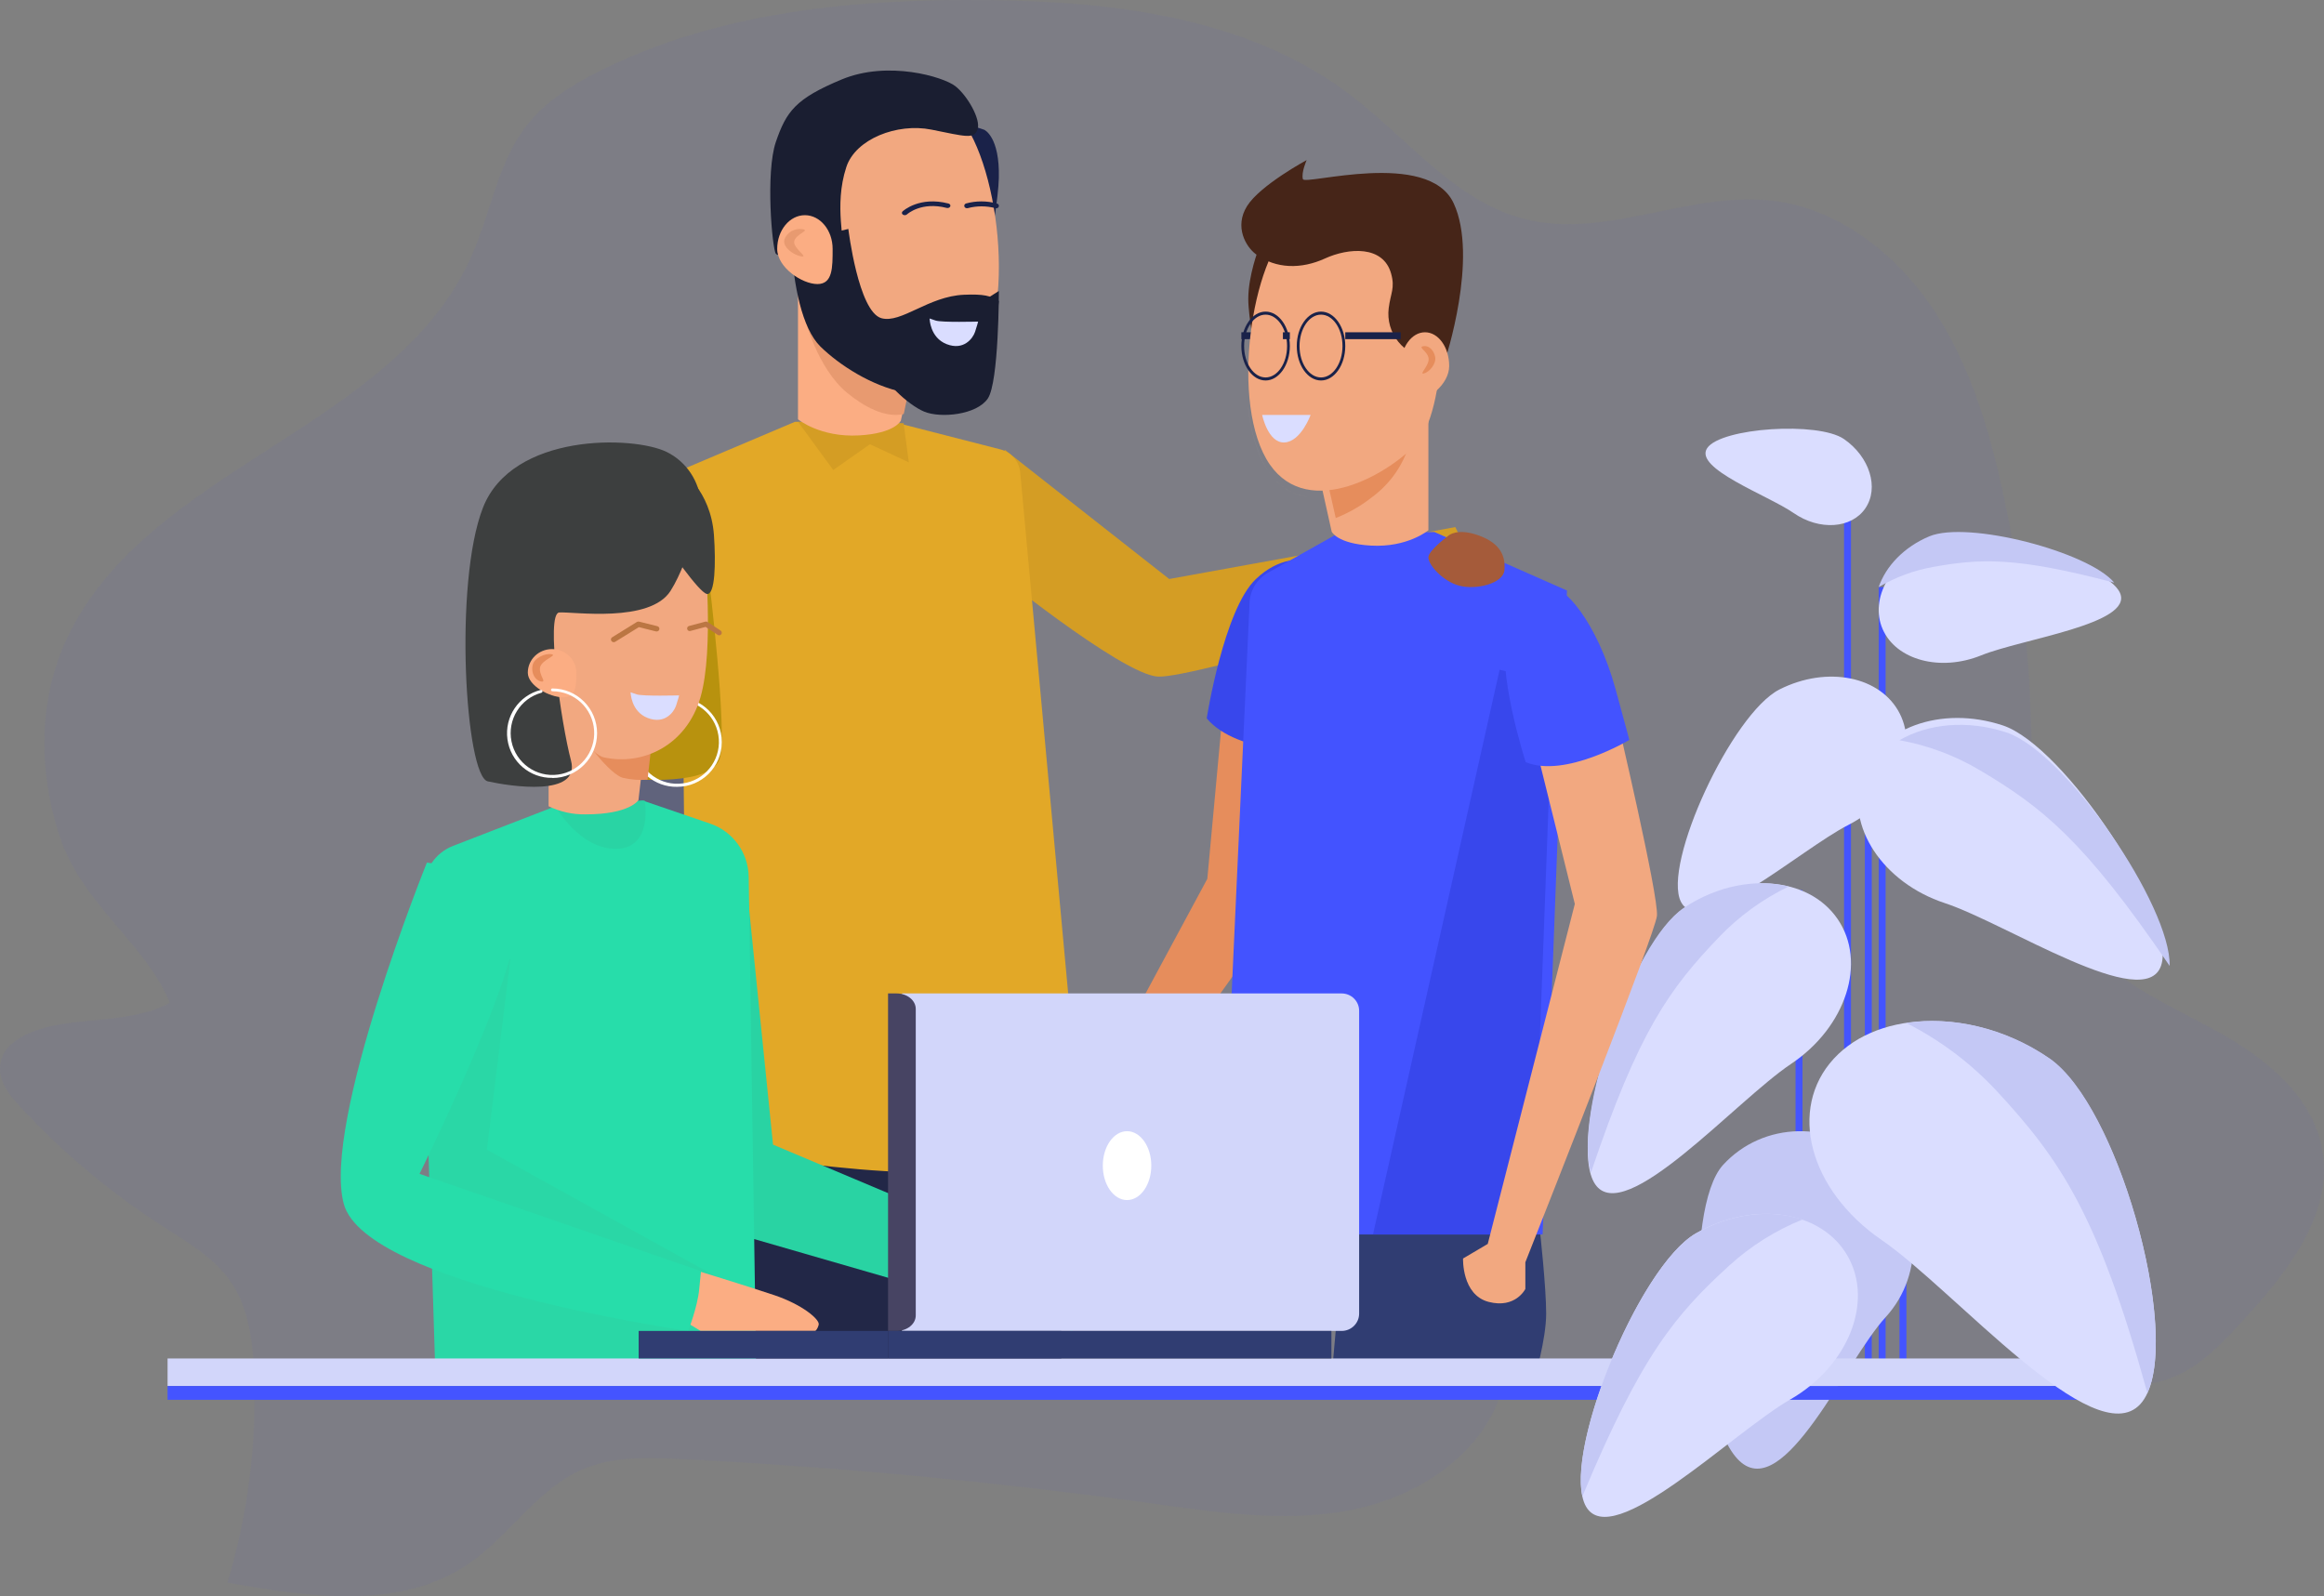 <?xml version="1.0" encoding="UTF-8"?>
<svg width="527px" height="362px" viewBox="0 0 527 362" version="1.1" xmlns="http://www.w3.org/2000/svg" xmlns:xlink="http://www.w3.org/1999/xlink">
    <rect x="0" y="0" width="527" height="362" fill="#808080" stroke="none"/>
    <!-- Generator: sketchtool 52.5 (67469) - http://www.bohemiancoding.com/sketch -->
    <title>C9D8324C-AF9F-465C-B2E5-162DEBF6B545</title>
    <desc>Created with sketchtool.</desc>
    <g id="Settings---Invite-team" stroke="none" stroke-width="1" fill="none" fill-rule="evenodd">
        <g id="Settings---Team_member_empty_state_B" transform="translate(-815, -334)">
            <g id="Team_Members_Illustration" transform="translate(815, 334)">
                <path d="M14.181,232.22 C7.857,233.196 -0.073,235.989 0.001,242.482 C0.037,245.776 2.34,248.584 4.58,250.992 C14.099,261.296 24.959,270.409 36.898,278.11 C42.6,281.779 48.728,285.289 52.517,290.96 C56.306,296.632 57.259,303.851 57.56,310.719 C58.299,326.981 56.281,343.249 51.584,358.902 C70.149,362.261 90.853,365.205 106.324,354.597 C115.588,348.245 121.854,337.602 132.177,333.196 C139.069,330.253 146.873,330.513 154.388,330.889 C189.957,332.667 225.439,336.005 260.833,340.901 C275.656,342.953 290.764,345.276 305.429,342.623 C320.094,339.97 334.522,331.314 339.929,317.282 C340.761,315.12 341.51,312.707 343.375,311.405 C345.061,310.244 347.269,310.269 349.319,310.339 L473.196,314.384 C479.983,314.604 487.007,314.784 493.22,312.131 C499.243,309.563 503.875,304.622 508.333,299.781 C518.53,288.738 529.496,275.151 526.497,260.163 C524.1,248.149 513.381,239.754 502.753,233.877 C492.124,227.999 480.399,223.189 472.59,213.792 C460.707,199.49 461.176,179.02 460.438,160.463 C459.766,143.659 457.589,126.94 453.93,110.488 C450.71,96.025 446.226,81.543 437.842,69.328 C429.458,57.113 416.638,47.331 402.136,45.539 C383.197,43.196 364.158,54.42 345.63,49.654 C329.98,45.649 319.209,31.417 306.24,21.555 C283.207,4.034 252.981,0.365 224.404,0.029 C194.104,-0.336 163.004,2.577 135.997,16.094 C129.811,19.187 123.761,22.932 119.477,28.399 C112.911,36.784 111.32,48.047 107.025,57.849 C89.715,97.317 33.415,105.827 15.14,144.874 C8.653,158.726 8.716,174.88 13.443,189.428 C18.528,205.082 32.84,213.727 38.516,227.374 C32.408,231.108 21.585,231.073 14.181,232.22 Z" id="Shape" fill="#4454FF" fill-rule="nonzero" opacity="0.044"></path>
                <g id="teamwork_white_5" transform="translate(38, 16)">
                    <polygon id="Path" fill="#222747" points="202.651 232.724 202.651 293.638 129.414 293.638 127.246 238.139"></polygon>
                    <path d="M117.75,92.152 L104.338,163.331 L70.692,174.726 C70.692,174.726 59.362,177.786 60.536,182.743 L60.536,195.238 C60.536,195.238 109.209,183.488 117.518,180.836 C125.827,178.184 125.789,113.645 125.64,106.552 C125.492,99.459 117.75,92.152 117.75,92.152 Z" id="Path" fill="#60637C"></path>
                    <path d="M189.85,86.011 L227.133,115.309 L292.013,103.536 C292.013,103.536 296.269,111.979 296.588,115.118 L296.907,118.263 C296.907,118.263 232.918,137.837 224.609,137.442 C216.3,137.047 185.37,111.794 185.37,111.794 L189.85,86.011 Z" id="Path" fill="#D49D24"></path>
                    <path d="M142.265,79.657 L116.249,90.685 L117.939,243.726 C117.939,243.726 167.929,253.506 187.646,248.458 L207.363,243.39 L193.344,91.109 C193.109,88.615 191.315,86.536 188.863,85.915 L165.638,79.961 L142.265,79.657 Z" id="Path" fill="#E2A827"></path>
                    <path d="M117.82,114.019 L119.21,242.193 C119.21,242.193 158.349,249.919 180.657,248.052 L117.82,114.019 Z" id="Path" fill="#E2A827"></path>
                    <polygon id="Path" fill="#E68D5C" points="239.147 146.825 235.778 183.296 207.363 236.055 216.364 240.533 254.746 186.936 256.062 145.257"></polygon>
                    <path d="M311.215,263.25 C311.215,263.25 312.616,275.918 312.616,281.876 C312.616,287.834 309.923,296.762 309.923,296.762 L263.917,296.762 L267.253,259.276 L311.215,263.25 Z" id="Path" fill="#303D72"></path>
                    <path d="M235.64,146.907 C235.64,146.907 239.511,122.216 246.785,115.324 C252.004,110.367 257.092,110.507 260.646,111.338 C264.199,112.168 267.479,124.721 264.019,141.649 C261.64,153.384 261.329,154.617 261.329,154.617 C261.329,154.617 242.604,155.262 235.64,146.907 Z" id="Path" fill="#3847EC"></path>
                    <path d="M287.268,104.648 L317.329,117.915 L311.807,263.962 L238.782,263.962 L245.361,120.626 C245.493,117.821 247.067,115.278 249.533,113.888 L265.455,104.944 L287.268,104.648 Z" id="Path" fill="#4353FF"></path>
                    <path d="M130.959,181.181 L137.296,243.583 L205.11,272.166 C205.11,272.166 210.18,278.089 205.11,285.829 L128.817,263.785 L130.959,181.181 Z" id="Path" fill="#29D3A3"></path>
                    <path d="M87.752,166.923 L64.76,175.825 C60.656,177.402 57.995,181.416 58.129,185.828 L61.678,298.324 L133.529,298.324 L131.777,182.852 C131.698,177.381 128.204,172.55 123.048,170.785 L107.783,165.562 L87.752,166.923 Z" id="Path" fill="#27DDAA"></path>
                    <rect id="Rectangle" fill="#4454FF" x="380.166" y="99.962" width="1.571" height="199.924"></rect>
                    <rect id="Rectangle" fill="#4454FF" x="388.021" y="117.143" width="1.571" height="176.495"></rect>
                    <rect id="Rectangle" fill="#4454FF" x="384.879" y="154.629" width="1.571" height="145.257"></rect>
                    <rect id="Rectangle" fill="#4454FF" x="369.17" y="185.867" width="1.571" height="114.019"></rect>
                    <rect id="Rectangle" fill="#4454FF" x="392.734" y="218.667" width="1.571" height="81.219"></rect>
                    <path d="M365.525,140.354 C376.33,134.895 388.508,137.351 392.804,145.844 C397.101,154.338 391.851,165.619 381.103,171.103 C370.356,176.588 347.481,196.986 343.184,188.524 C338.888,180.062 354.758,145.813 365.525,140.354 Z" id="Path" fill="#DADDFF"></path>
                    <path d="M352.737,248.173 C361.834,238.261 377.456,237.951 387.636,247.496 C397.815,257.042 398.678,272.799 389.581,282.725 C380.484,292.65 366.632,324.86 356.459,315.321 C346.286,305.782 343.639,258.092 352.737,248.173 Z" id="Path" fill="#C4C8F5"></path>
                    <path d="M343.907,189.941 C356.44,181.549 372.022,182.654 378.705,192.416 C385.388,202.177 380.655,216.913 368.129,225.287 C355.602,233.66 330.434,262.347 323.745,252.592 C317.056,242.837 331.38,198.333 343.907,189.941 Z" id="Path" fill="#DADDFF"></path>
                    <path d="M343.847,189.879 C332.088,197.703 318.746,237.187 322.775,249.905 C333.628,217.666 340.679,208.13 351.918,196.415 C356.412,191.736 361.723,187.886 367.599,185.048 C360.383,183.212 351.538,184.762 343.847,189.879 Z" id="Path" fill="#C4C8F5"></path>
                    <path d="M416.158,148.507 C402.111,143.864 387.78,149.131 384.15,160.251 C380.521,171.372 388.952,184.165 402.999,188.802 C417.045,193.438 448.45,214.045 452.08,202.918 C455.709,191.791 430.198,153.143 416.158,148.507 Z" id="Path" fill="#DADDFF"></path>
                    <path d="M416.941,150.089 C430.442,154.524 454.339,189.521 453.996,203.048 C434.543,174.481 425.092,167.081 411.001,158.699 C405.37,155.347 399.183,153.032 392.734,151.863 C399.193,148.106 408.111,147.194 416.941,150.089 Z" id="Path" fill="#C4C8F5"></path>
                    <polygon id="Path" fill="#2AD7A6" points="58.125 212.371 60.814 298.324 131.958 298.324 131.284 277.323 72.41 244.73 77.739 201.486"></polygon>
                    <path d="M400.156,107.163 C390.879,110.918 385.853,119.657 388.922,126.684 C391.991,133.71 401.998,136.376 411.269,132.622 C420.539,128.867 445.816,125.516 442.747,118.483 C439.678,111.45 409.426,103.415 400.156,107.163 Z" id="Path" fill="#DADDFF"></path>
                    <path d="M380.155,83.573 C385.989,87.611 388.158,94.642 384.998,99.273 C381.838,103.905 374.558,104.382 368.731,100.344 C362.904,96.306 345.997,90.243 349.131,85.618 C352.266,80.993 374.328,79.541 380.155,83.573 Z" id="Path" fill="#DADDFF"></path>
                    <path d="M399.472,105.642 C408.235,101.964 435.656,109.168 441.433,116.136 C419.093,110.239 411.044,110.647 400.25,112.591 C395.936,113.371 391.794,114.913 388.021,117.143 C389.623,112.425 393.74,108.052 399.472,105.642 Z" id="Path" fill="#C4C8F5"></path>
                    <rect id="Rectangle" fill="#D2D6FA" x="0" y="292.076" width="438.291" height="6.248"></rect>
                    <rect id="Rectangle" fill="#4454FF" x="0" y="298.324" width="438.291" height="3.124"></rect>
                    <path d="M346.549,263.713 C359.672,256.167 375.091,258.478 381.002,268.885 C386.914,279.291 381.066,293.841 367.949,301.388 C354.832,308.934 327.571,336.068 321.647,325.648 C315.723,315.229 333.432,271.266 346.549,263.713 Z" id="Path" fill="#DADDFF"></path>
                    <path d="M346.594,263.699 C334.219,270.786 317.799,310.063 320.839,323.314 C334.193,291.265 342.003,282.07 354.162,270.984 C359.024,266.55 364.639,263.022 370.74,260.566 C363.656,258.165 354.69,259.063 346.594,263.699 Z" id="Path" fill="#C4C8F5"></path>
                    <path d="M426.648,224.035 C410.174,212.704 388.325,212.704 377.845,224.085 C367.366,235.466 372.201,253.873 388.701,265.217 C405.201,276.56 436.858,313.807 447.337,302.439 C457.816,291.07 443.123,235.378 426.648,224.035 Z" id="Path" fill="#DADDFF"></path>
                    <path d="M426.769,224.024 C442.196,234.715 456.051,284.572 448.943,299.886 C437.709,259.184 429.01,246.808 414.762,231.394 C408.89,225.096 401.966,219.888 394.304,216.005 C404.564,214.377 416.653,217.049 426.769,224.024 Z" id="Path" fill="#C4C8F5"></path>
                    <path d="M118.767,271.771 C118.767,271.771 131.225,275.577 137.61,277.728 C143.994,279.879 147.962,283.267 147.651,284.426 C147.339,285.584 146.872,285.829 146.872,285.829 L120.866,285.829 L109.965,279.171 L118.767,271.771 Z" id="Path" fill="#FBAD83"></path>
                    <path d="M58.805,179.619 C58.805,179.619 34.945,238.687 39.968,257.054 C44.991,275.422 118.042,285.829 118.042,285.829 C118.042,285.829 120.171,280.471 120.554,276.374 L120.962,272.277 L57.135,250.203 C57.135,250.203 77.655,208.69 78.779,195.365 C79.903,182.039 58.805,179.619 58.805,179.619 Z" id="Path" fill="#27DDAA"></path>
                    <path d="M166.519,285.829 L266.239,285.829 C268.427,285.829 270.201,284.074 270.201,281.909 L270.201,213.215 C270.201,211.05 268.427,209.295 266.239,209.295 L166.519,209.295 L166.519,285.829 Z" id="Path" fill="#D2D6FA"></path>
                    <path d="M163.377,285.829 L165.339,285.829 C167.724,285.825 169.657,284.259 169.661,282.326 L169.661,212.798 C169.657,210.865 167.724,209.299 165.339,209.295 L163.377,209.295 L163.377,285.829 Z" id="Path" fill="#474463"></path>
                    <path d="M212.076,248.343 C212.076,252.675 214.539,256.152 217.577,256.152 C220.615,256.152 223.073,252.656 223.073,248.343 C223.073,244.03 220.61,240.533 217.577,240.533 C214.545,240.533 212.076,244.03 212.076,248.343 Z" id="Path" fill="#FFFFFF"></path>
                    <rect id="Rectangle" fill="#303D72" x="106.824" y="285.829" width="56.554" height="6.248"></rect>
                    <rect id="Rectangle" fill="#303D72" x="163.377" y="285.829" width="100.54" height="6.248"></rect>
                    <polygon id="Path" fill="#3847EC" points="309.532 263.962 314.187 138.703 302.059 135.886 273.343 263.962"></polygon>
                    <path d="M87.972,166.903 C87.972,166.903 93.432,176.649 101.802,176.493 C110.172,176.337 108.19,165.562 108.19,165.562 L87.972,166.903 Z" id="Path" fill="#29D4A4"></path>
                    <path d="M122.795,115.581 C122.795,115.581 126.915,149.167 125.299,155.732 C123.684,162.298 107.142,160.962 98.934,160.295 C90.726,159.627 86.355,160.742 82.761,158.726 C79.168,156.709 85.754,135.701 85.754,135.701 L122.795,115.581 Z" id="Path" fill="#B8920E"></path>
                    <path d="M115.566,162.435 C110.426,162.554 106.021,158.769 105.342,153.652 C104.663,148.535 107.928,143.724 112.92,142.488 C113.086,142.443 113.258,142.542 113.304,142.709 C113.348,142.878 113.251,143.052 113.083,143.101 C108.283,144.418 105.322,149.246 106.311,154.143 C107.301,159.04 111.902,162.327 116.833,161.661 C121.765,160.995 125.337,156.603 125.003,151.618 C124.668,146.633 120.542,142.762 115.566,142.766 C115.392,142.766 115.251,142.624 115.251,142.45 C115.254,142.276 115.393,142.137 115.566,142.133 C121.149,142.133 125.675,146.678 125.675,152.284 C125.675,157.891 121.149,162.435 115.566,162.435 Z" id="Path" fill="#FFFFFF"></path>
                    <path d="M108.394,151.45 L106.779,165.452 C106.779,165.452 104.855,168.683 94.801,168.683 C91.897,168.736 89.021,168.105 86.401,166.841 L86.401,142.133 L108.394,151.45 Z" id="Path" fill="#F2A880"></path>
                    <path d="M109.965,150.888 L108.836,160.821 C106.964,160.967 105.08,160.823 103.249,160.395 C100.834,159.829 93.936,152.553 89.543,142.133 L109.965,150.888 Z" id="Path" fill="#E68D5C"></path>
                    <path d="M121.739,108.613 C121.739,108.613 124.029,131.222 120.832,142.169 C117.635,153.115 107.694,157.727 98.879,155.742 C95.613,154.995 83.789,141.77 82.294,125.435 C80.799,109.099 82.225,104.176 84.897,100.722 C87.568,97.268 111.842,92.968 116.252,96.746 C120.663,100.523 121.739,108.613 121.739,108.613 Z" id="Path" fill="#F2A880"></path>
                    <path d="M115.997,141.7 C115.997,141.7 107.737,141.936 106.362,141.465 L105,141 C105,141 105.037,145.326 108.867,146.818 C112.698,148.31 114.793,145.555 115.306,144.03 C115.819,142.505 115.997,141.7 115.997,141.7 Z" id="Path" fill="#DADDFF"></path>
                    <path d="M113.107,107.542 C113.107,107.542 120.447,118.379 122.298,118.695 C124.15,119.011 124.354,111.812 123.897,105.336 C123.15,95.106 116.348,90.59 116.348,90.59 L113.107,107.542 Z" id="Path" fill="#3D3F3F"></path>
                    <path d="M114.085,117.952 C109.427,125.389 91.941,122.677 88.815,122.899 C85.689,123.121 89.259,148.132 91.479,156.471 C93.698,164.81 77.725,162.326 72.623,161.202 C67.522,160.078 64.859,116.148 71.517,99.134 C78.175,82.119 105.67,82.78 113.21,86.508 C117.631,88.696 120.581,93.099 120.962,98.079 C120.962,98.079 118.743,110.515 114.085,117.952 Z" id="Path" fill="#3D3F3F"></path>
                    <path d="M81.689,136.552 C81.689,139.506 86.639,142.133 89.673,142.133 C92.707,142.133 92.685,139.506 92.685,136.552 C92.685,133.598 90.221,131.2 87.187,131.2 C84.153,131.2 81.689,133.576 81.689,136.552 Z" id="Path" fill="#FBAD83"></path>
                    <path d="M82.76,134.914 C83.093,133.179 85.681,132.092 87.084,132.366 C88.487,132.639 84.803,133.63 84.469,135.359 C84.135,137.087 86.103,138.816 84.701,138.543 C83.298,138.269 82.426,136.643 82.76,134.914 Z" id="Path" fill="#E68D5C"></path>
                    <path d="M101.177,129.638 C100.894,129.637 100.645,129.459 100.566,129.199 C100.486,128.94 100.594,128.661 100.832,128.514 L106.418,125.051 C106.567,124.958 106.75,124.929 106.922,124.971 L111.059,126.004 C111.401,126.09 111.605,126.425 111.515,126.752 C111.425,127.079 111.075,127.275 110.733,127.189 L106.871,126.223 L101.521,129.54 C101.419,129.604 101.299,129.638 101.177,129.638 Z" id="Path" fill="#BB7643"></path>
                    <path d="M125.071,128.076 C124.961,128.076 124.853,128.043 124.76,127.983 L122.001,126.169 L118.545,127.094 C118.345,127.147 118.133,127.088 117.987,126.939 C117.842,126.79 117.786,126.574 117.84,126.372 C117.895,126.17 118.051,126.012 118.251,125.959 L121.984,124.97 C122.139,124.93 122.304,124.958 122.439,125.046 L125.411,127 C125.626,127.141 125.724,127.41 125.651,127.659 C125.577,127.908 125.351,128.078 125.094,128.076 L125.071,128.076 Z" id="Path" fill="#BB7643"></path>
                    <path d="M87.285,160.406 C82.148,160.511 77.752,156.736 77.067,151.635 C76.382,146.533 79.626,141.729 84.607,140.469 C84.782,140.422 84.961,140.525 85.008,140.7 C85.055,140.874 84.952,141.054 84.778,141.101 C79.967,142.418 76.999,147.247 77.99,152.144 C78.982,157.042 83.594,160.33 88.536,159.664 C93.479,158.997 97.059,154.605 96.724,149.619 C96.389,144.633 92.253,140.762 87.266,140.766 C87.091,140.766 86.95,140.624 86.95,140.45 C86.95,140.275 87.091,140.133 87.266,140.133 C92.862,140.133 97.398,144.679 97.398,150.286 C97.398,155.893 92.862,160.438 87.266,160.438 L87.285,160.406 Z" id="Path" fill="#FFFFFF"></path>
                    <path d="M285.91,76.533 L285.91,104.251 C285.91,104.251 281.188,108.206 272.884,107.732 C265.196,107.296 263.979,104.574 263.979,104.574 L260.775,90.197 L285.884,76.559" id="Path" fill="#F2A880"></path>
                    <path d="M264.853,101.5 C267.837,100.326 270.62,98.729 273.109,96.762 C276.865,93.991 279.68,90.213 281.197,85.905 L264.835,88.892 L262.346,90.219 L264.909,101.524" id="Path" fill="#E68D5C"></path>
                    <rect id="Rectangle" fill="#1A2249" x="243.495" y="59.352" width="14.138" height="1.562"></rect>
                    <path d="M247.4,40.437 C247.4,40.437 245.066,46.478 245.066,51.763 C245.066,56.02 246.708,64.038 246.708,64.038 L256.062,39.048 L247.4,40.437 Z" id="Path" fill="#462518"></path>
                    <path d="M282.731,85.158 C290.759,77.172 289.663,46.654 287.426,40.873 C285.189,35.093 266.631,30.405 256.876,34.131 C247.121,37.857 240.864,70.826 248.413,86.666 C255.975,102.5 274.703,93.145 282.731,85.158 Z" id="Path" fill="#F2A880"></path>
                    <path d="M245.066,76.533 C245.442,80.491 246.428,84.361 247.986,87.996 C250.956,94.45 255.669,96.838 260.775,96.838 C255.676,96.838 250.956,94.463 247.992,87.996 C246.434,84.361 245.448,80.491 245.072,76.533" id="Path" fill="#D7C5BE"></path>
                    <path d="M286.167,65.278 C283.393,65.025 280.841,63.67 279.096,61.522 C277.351,59.375 276.562,56.62 276.909,53.887 C277.342,50.445 278.369,49.342 277.464,46.082 C275.691,39.577 267.772,40.188 262.455,42.621 C257.137,45.055 251.329,45.042 246.751,41.619 C244.571,39.993 241.829,35.46 244.794,30.726 C247.759,25.991 258.304,20.305 258.304,20.305 C258.304,20.305 257.029,23.148 257.45,24.623 C257.871,26.098 285.892,17.77 291.631,30.082 C297.369,42.394 289.718,65.6 289.718,65.6 L286.167,65.278 Z" id="Path" fill="#462518"></path>
                    <path d="M290.623,66.999 C290.623,71.223 285.661,74.971 282.618,74.971 C279.575,74.971 279.626,71.223 279.626,66.999 C279.626,62.776 282.096,59.352 285.139,59.352 C288.182,59.352 290.623,62.776 290.623,66.999 Z" id="Path" fill="#F2A880"></path>
                    <path d="M287.444,64.932 C287.752,66.542 286.073,68.423 284.874,68.7 C283.676,68.977 286.255,66.78 285.942,65.17 C285.628,63.56 283.504,62.796 284.702,62.519 C285.901,62.243 287.13,63.322 287.444,64.932 Z" id="Path" fill="#E68D5C"></path>
                    <path d="M248.993,70.286 C245.961,70.286 243.495,66.783 243.495,62.476 C243.495,58.169 245.961,54.667 248.993,54.667 C252.025,54.667 254.491,58.169 254.491,62.476 C254.491,66.783 251.993,70.286 248.993,70.286 Z M248.993,55.355 C246.307,55.355 244.122,58.547 244.122,62.476 C244.122,66.405 246.307,69.598 248.993,69.598 C251.679,69.598 253.864,66.398 253.864,62.476 C253.864,58.554 251.648,55.355 248.993,55.355 Z" id="Shape" fill="#1A2249" fill-rule="nonzero"></path>
                    <path d="M261.561,70.286 C258.529,70.286 256.062,66.783 256.062,62.476 C256.062,58.169 258.529,54.667 261.561,54.667 C264.592,54.667 267.059,58.169 267.059,62.476 C267.059,66.783 264.592,70.286 261.561,70.286 Z M261.561,55.355 C258.874,55.355 256.69,58.547 256.69,62.476 C256.69,66.405 258.874,69.598 261.561,69.598 C264.247,69.598 266.431,66.398 266.431,62.476 C266.431,58.554 264.247,55.355 261.561,55.355 Z" id="Shape" fill="#1A2249" fill-rule="nonzero"></path>
                    <rect id="Rectangle" fill="#1A2249" x="267.059" y="59.352" width="12.567" height="1.562"></rect>
                    <rect id="Rectangle" fill="#1A2249" x="252.92" y="59.352" width="1.571" height="1.562"></rect>
                    <path d="M248.208,78.095 L259.204,78.095 C259.204,78.095 257,84.174 253.264,84.34 C249.528,84.505 248.208,78.095 248.208,78.095 Z" id="Path" fill="#DADDFF"></path>
                    <path d="M328.638,146.819 L310.225,153.167 L319.114,189.001 L299.368,266.097 L293.768,269.404 C293.768,269.404 293.45,277.656 299.565,279.243 C305.679,280.83 307.895,276.31 307.895,276.31 L307.895,270.261 C312.79,257.895 337.356,195.698 337.737,191.686 C338.162,187.23 328.638,146.819 328.638,146.819 Z" id="Path" fill="#F2A880"></path>
                    <path d="M307.973,156.84 C307.973,156.84 300.971,135.22 303.911,126.497 C306.031,120.208 310.123,118.088 313.278,117.204 C316.433,116.321 324.14,125.011 328.318,140.177 C331.21,150.68 331.467,151.807 331.467,151.807 C331.467,151.807 316.905,160.536 307.973,156.84 Z" id="Path" fill="#4353FF"></path>
                    <path d="M290.475,105.462 C290.475,105.462 292.416,103.63 297.412,105.462 C302.407,107.294 303.417,110.299 303.152,113.31 C302.886,116.321 296.778,117.847 292.921,116.827 C289.064,115.808 285.648,111.838 285.926,110.226 C286.204,108.613 290.475,105.462 290.475,105.462 Z" id="Path" fill="#A55B3A"></path>
                    <polygon id="Path" fill="#D49D24" points="150.953 90.59 159.266 84.744 168.09 88.851 166.909 79.971 142.955 79.657"></polygon>
                    <path d="M142.955,49.981 L142.955,79.089 C142.955,79.089 147.977,83.237 156.813,82.74 C164.984,82.279 166.281,79.4 166.281,79.4 L169.661,64.302 L142.955,49.981 Z" id="Path" fill="#FBAD83"></path>
                    <path d="M166.939,77.891 C162.673,78.881 157.744,76.111 154.062,73.056 C147.273,67.425 144.526,56.229 144.526,56.229 L166.989,63.277 L169.661,64.811 L166.939,77.891 Z" id="Path" fill="#E89A70"></path>
                    <path d="M185.162,13.417 C185.162,13.417 188.748,14.903 188.5,24.425 C188.378,28.929 186.863,37.486 186.863,37.486 L177.516,10.933 L185.162,13.417 Z" id="Path" fill="#1A2249"></path>
                    <path d="M184.918,64.151 C176.828,81.178 156.75,71.116 148.147,62.536 C139.545,53.955 140.741,21.154 143.121,14.929 C145.501,8.704 165.371,3.67 175.854,7.685 C186.336,11.7 193.008,47.116 184.918,64.151 Z" id="Path" fill="#F2A880"></path>
                    <path d="M154.372,35.924 C154.372,35.924 156.636,54.66 161.863,56.158 C166.353,57.417 172.542,51.178 180.591,50.845 C185.081,50.656 186.691,51.071 188.512,52.28 C188.102,56.398 187.019,60.424 185.305,64.204 C177.109,81.133 156.764,71.129 148.048,62.599 C143.853,58.456 141.929,48.679 141.384,38.996 L154.372,35.924 Z" id="Path" fill="#1A1E31"></path>
                    <path d="M149.407,41.966 C149.407,41.966 151.87,42.215 152.876,40.726 C153.881,39.236 150.99,30.824 153.912,21.9 C155.992,15.508 165.45,11.845 173.192,13.392 C180.934,14.939 182.882,15.635 183.674,13.347 C184.466,11.058 181.355,5.676 178.647,3.547 C175.938,1.419 163.37,-2.347 152.882,2.013 C142.394,6.373 140.314,9.268 137.938,16.185 C135.563,23.102 137.102,40.432 137.938,41.538 C138.774,42.644 149.407,41.966 149.407,41.966 Z" id="Path" fill="#1A1E31"></path>
                    <path d="M138.242,40.445 C138.242,44.667 143.897,48.419 147.365,48.419 C150.834,48.419 150.81,44.667 150.81,40.445 C150.81,36.224 147.998,32.8 144.523,32.8 C141.048,32.8 138.242,36.224 138.242,40.445 Z" id="Path" fill="#FBAD83"></path>
                    <path d="M188.512,49.981 C188.512,49.981 188.512,70.64 186.007,74.368 C183.502,78.095 175.288,78.9 171.569,77.347 C167.851,75.794 161.783,70.19 160.302,65.449 C158.822,60.707 182.321,53.911 182.321,53.911 L188.512,49.981 Z" id="Path" fill="#1A1E31"></path>
                    <path d="M139.87,38.378 C139.4,39.985 141.921,41.867 143.723,42.147 C145.525,42.427 141.651,40.229 142.121,38.617 C142.591,37.005 145.781,36.248 143.979,35.968 C142.178,35.688 140.333,36.771 139.87,38.378 Z" id="Path" fill="#E89A70"></path>
                    <path d="M183.799,56.929 C183.799,56.929 175.54,57.164 174.165,56.693 L172.803,56.229 C172.803,56.229 172.839,60.555 176.67,62.047 C180.5,63.539 182.596,60.784 183.109,59.259 C183.622,57.734 183.799,56.929 183.799,56.929 Z" id="Path" fill="#DADDFF"></path>
                    <path d="M181.245,31.219 C180.958,31.216 180.714,31.023 180.666,30.76 C180.618,30.496 180.779,30.239 181.049,30.148 C183.334,29.519 185.766,29.519 188.051,30.148 C188.265,30.194 188.435,30.346 188.492,30.543 C188.549,30.74 188.484,30.95 188.323,31.09 C188.163,31.229 187.932,31.274 187.725,31.208 C185.672,30.66 183.494,30.66 181.441,31.208 C181.377,31.222 181.31,31.225 181.245,31.219 Z" id="Path" fill="#1A2249"></path>
                    <path d="M167.173,32.8 C167.016,32.801 166.863,32.757 166.743,32.674 C166.472,32.485 166.443,32.154 166.678,31.936 C166.835,31.794 170.51,28.468 177.059,30.15 C177.281,30.206 177.449,30.353 177.5,30.536 C177.551,30.719 177.476,30.909 177.304,31.036 C177.133,31.163 176.89,31.206 176.668,31.15 C170.953,29.683 167.793,32.501 167.662,32.622 C167.539,32.735 167.361,32.8 167.173,32.8 Z" id="Path" fill="#1A2249"></path>
                </g>
            </g>
        </g>
    </g>
</svg>